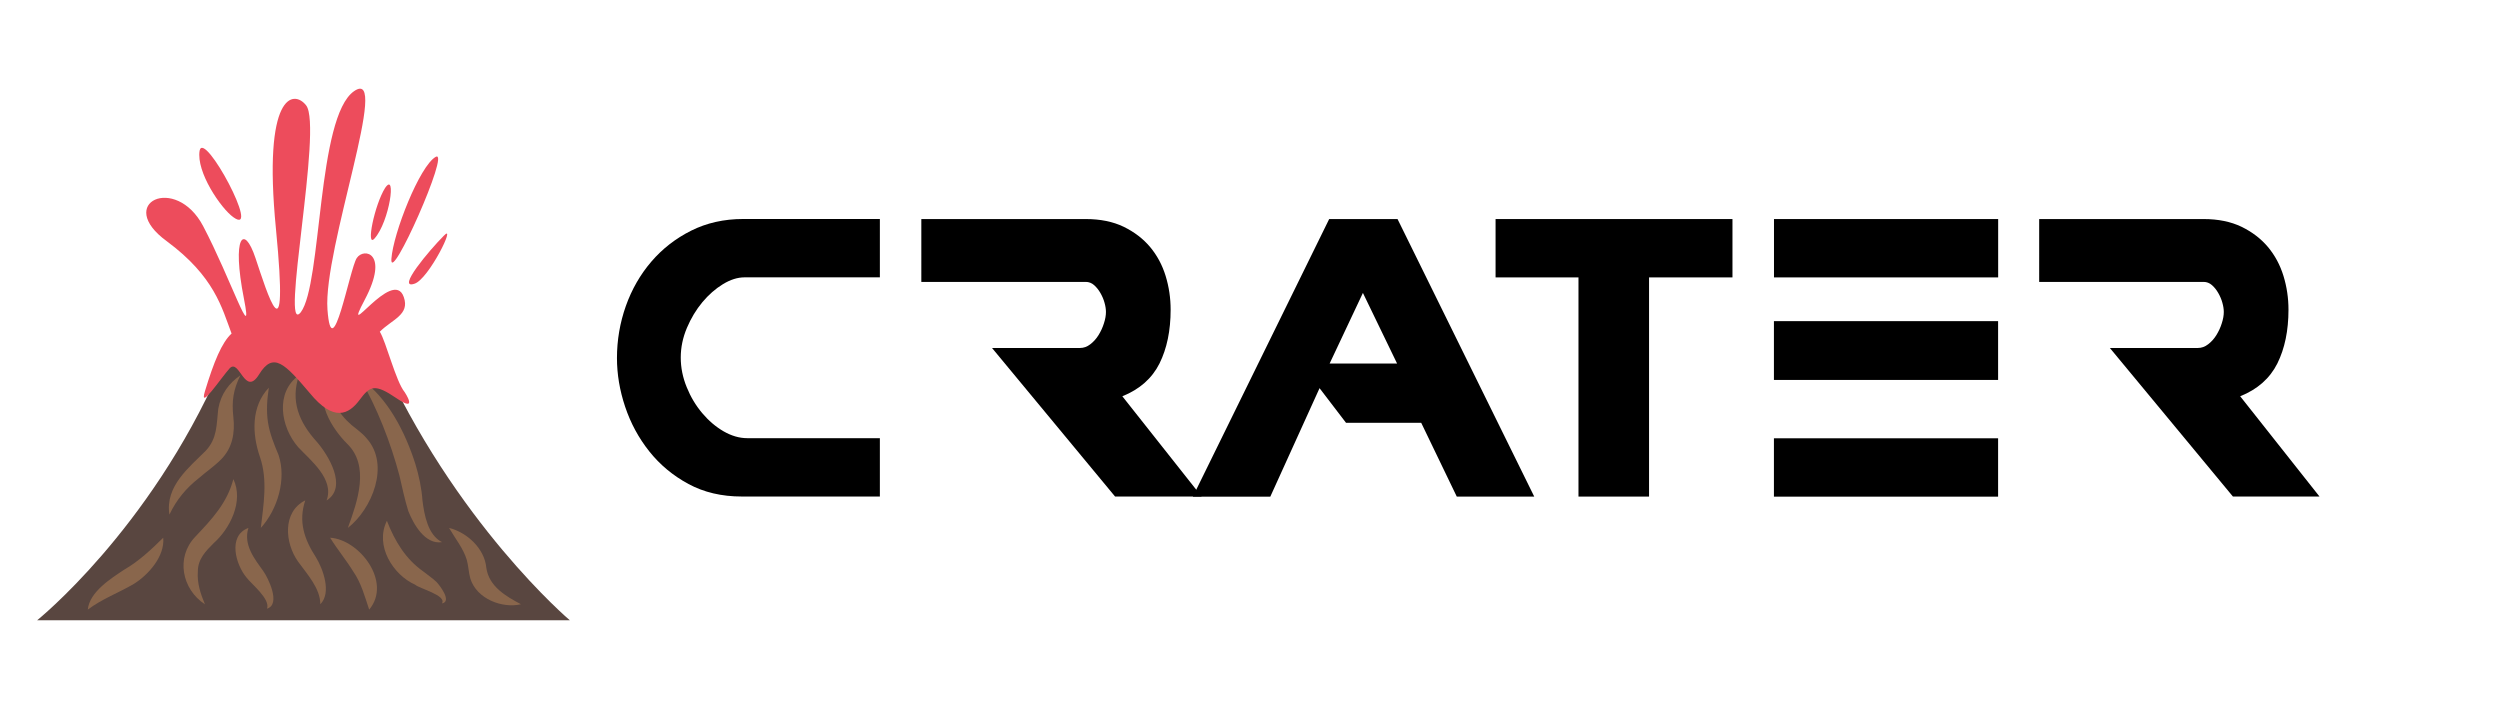 <?xml version="1.0" encoding="utf-8"?>
<!-- Generator: Adobe Illustrator 28.0.0, SVG Export Plug-In . SVG Version: 6.00 Build 0)  -->
<svg version="1.1" id="图层_1" xmlns="http://www.w3.org/2000/svg" xmlns:xlink="http://www.w3.org/1999/xlink" x="0px" y="0px"
	 viewBox="0 0 395 114" style="enable-background:new 0 0 395 114;" xml:space="preserve">
<style type="text/css">
	.st0{fill:#594640;}
	.st1{fill:#89664C;}
	.st2{fill:#ED4C5C;}
</style>
<g>
	<path d="M97.48,56.57c0-2.83,0.47-5.57,1.4-8.21c0.94-2.64,2.28-4.98,4.03-7.02c1.75-2.04,3.85-3.67,6.3-4.9
		c2.45-1.22,5.18-1.84,8.21-1.84h21.6v9.22h-21.38c-1.1,0-2.24,0.36-3.42,1.08c-1.18,0.72-2.26,1.67-3.24,2.84
		c-0.98,1.18-1.8,2.53-2.45,4.07c-0.65,1.54-0.97,3.1-0.97,4.68s0.31,3.14,0.94,4.68c0.62,1.54,1.44,2.9,2.45,4.1
		c1.01,1.2,2.14,2.16,3.38,2.88c1.25,0.72,2.5,1.08,3.74,1.08h20.95v9.22H117.2c-3.17,0-5.98-0.66-8.42-1.98
		c-2.45-1.32-4.51-3.04-6.19-5.15c-1.68-2.11-2.95-4.46-3.82-7.06C97.91,61.69,97.48,59.12,97.48,56.57z"/>
	<path d="M145.57,34.61h25.99c2.3,0,4.3,0.41,5.98,1.22c1.68,0.82,3.07,1.88,4.18,3.2c1.1,1.32,1.92,2.84,2.45,4.57
		c0.53,1.73,0.79,3.5,0.79,5.33c0,3.31-0.59,6.14-1.76,8.5c-1.18,2.35-3.13,4.08-5.87,5.18l12.53,15.84h-13.68l-19.44-23.47h13.9
		c0.58,0,1.12-0.19,1.62-0.58c0.5-0.38,0.94-0.86,1.3-1.44c0.36-0.58,0.65-1.2,0.86-1.87c0.22-0.67,0.32-1.27,0.32-1.8
		c0-0.43-0.07-0.91-0.22-1.44c-0.14-0.53-0.36-1.04-0.65-1.55c-0.29-0.5-0.62-0.92-1.01-1.26c-0.38-0.33-0.82-0.5-1.3-0.5h-25.99
		V34.61z"/>
	<path d="M210.01,34.61h10.8l21.6,43.85h-12.24l-5.62-11.66h-11.88l-4.18-5.47l-7.78,17.14h-12.24L210.01,34.61z M210.08,57.44
		h10.66l-5.4-11.16L210.08,57.44z"/>
	<path d="M273.73,34.61v9.22h-13.18v34.63H249.4V43.83h-13.1v-9.22H273.73z"/>
	<path d="M315.71,34.61v9.22h-35.42v-9.22H315.71z M280.28,50.74h35.42v9.29h-35.42V50.74z M280.28,69.25h35.42v9.22h-35.42V69.25z"
		/>
	<path d="M322.19,34.61h25.99c2.3,0,4.29,0.41,5.98,1.22c1.68,0.82,3.07,1.88,4.18,3.2c1.1,1.32,1.92,2.84,2.45,4.57
		s0.79,3.5,0.79,5.33c0,3.31-0.59,6.14-1.76,8.5c-1.18,2.35-3.13,4.08-5.87,5.18l12.53,15.84h-13.68l-19.44-23.47h13.9
		c0.58,0,1.12-0.19,1.62-0.58c0.5-0.38,0.94-0.86,1.3-1.44c0.36-0.58,0.65-1.2,0.86-1.87c0.22-0.67,0.32-1.27,0.32-1.8
		c0-0.43-0.07-0.91-0.22-1.44c-0.14-0.53-0.36-1.04-0.65-1.55s-0.62-0.92-1.01-1.26c-0.38-0.33-0.82-0.5-1.3-0.5h-25.99V34.61z"/>
</g>
<g>
	<path class="st0" d="M59.87,55.78c-1.96-4.49-2.67-1.54-4.49-2.95c-1.82-1.4-5.19,1.4-7.43,0.56c-2.24-0.84-5.61,1.12-7.57-0.14
		s-3.09,0-3.51,0.7c-0.56,0.98-1.96,4.21-2.1,4.35C23.54,83.83,5.87,98,5.87,98h84.16C90.03,98,71.79,82.57,59.87,55.78"/>
	<g>
		<path class="st1" d="M37.99,59.29c-1.12,2.24-1.4,4.07-1.12,6.59c0.28,2.52-0.14,4.91-1.96,6.73c-1.12,1.12-2.38,1.96-3.51,2.95
			c-1.96,1.54-3.51,3.37-4.63,5.75c-0.7-4.49,3.09-7.43,5.75-10.1c1.82-1.96,1.68-4.07,1.96-6.59
			C34.9,62.23,36.17,60.55,37.99,59.29"/>
		<path class="st1" d="M25.79,84.96c0.28,2.95-2.38,5.89-4.63,7.29c-2.38,1.4-5.05,2.38-7.29,4.07c0.28-2.81,3.65-4.91,5.75-6.31
			C21.86,88.74,23.96,86.78,25.79,84.96"/>
		<path class="st1" d="M42.48,61.25c-0.28,1.82-0.42,3.65-0.14,5.47c0.28,1.82,0.98,3.51,1.68,5.19c1.26,3.79-0.14,8.56-2.81,11.5
			c0.42-3.65,1.12-7.57-0.14-11.22C39.81,68.54,39.67,64.2,42.48,61.25"/>
		<path class="st1" d="M36.87,75.7c1.68,3.51-0.56,7.85-3.09,10.1c-1.26,1.26-2.52,2.52-2.52,4.49c-0.14,1.82,0.42,3.51,1.12,5.19
			c-3.65-2.38-4.63-7.43-1.54-10.66C33.5,82.01,35.89,79.48,36.87,75.7"/>
		<path class="st1" d="M47.25,59.29c-1.4,4.07,0,7.43,2.81,10.52c1.82,2.1,4.91,7.15,1.54,9.26c1.26-3.37-2.52-6.31-4.49-8.42
			C44.3,67.42,43.46,61.95,47.25,59.29"/>
		<path class="st1" d="M48.23,79.06c-1.12,3.37-0.14,6.17,1.68,8.98c1.12,1.82,2.52,5.61,0.7,7.43c0-2.52-2.1-4.77-3.51-6.73
			C45,85.8,44.58,80.89,48.23,79.06"/>
		<path class="st1" d="M39.25,83.41c-0.84,2.67,0.98,4.91,2.38,6.87c0.7,0.98,2.81,5.19,0.56,5.89c0.56-1.54-2.52-3.93-3.23-4.91
			C37.29,89.3,35.89,84.67,39.25,83.41"/>
		<path class="st1" d="M52.16,59.85c-0.42,2.81,1.4,5.61,3.37,7.29c0.84,0.7,1.68,1.26,2.38,2.1c3.79,4.21,0.84,11.22-2.95,14.17
			c1.54-4.21,3.51-9.82-0.14-13.33C52.58,67.84,49.35,63.07,52.16,59.85"/>
		<path class="st1" d="M52.16,84.96c4.63,0.28,9.82,7.01,6.17,11.36c-0.7-2.1-1.26-4.21-2.52-6.03
			C54.68,88.46,53.28,86.78,52.16,84.96"/>
		<path class="st1" d="M56.93,59.85c4.35,2.95,7.15,8.56,8.7,13.47c0.56,1.82,0.98,3.79,1.12,5.75c0.28,2.24,0.84,5.47,3.09,6.59
			c-2.67,0.42-4.49-2.81-5.33-4.91c-0.56-1.82-0.98-3.79-1.4-5.61C61.69,69.81,59.59,64.48,56.93,59.85"/>
		<path class="st1" d="M61.13,82.29c1.26,3.23,2.95,6.03,5.75,8c0.7,0.56,1.54,1.12,2.1,1.68c0.42,0.42,2.52,3.09,0.84,3.37
			c0.84-1.26-3.65-2.38-4.21-2.95C62.12,90.85,59.17,86.22,61.13,82.29"/>
		<path class="st1" d="M70.95,83.41c2.81,0.7,5.61,3.23,5.89,6.31c0.42,2.95,3.09,4.49,5.47,5.75c-2.95,0.7-7.01-0.84-8-4.07
			c-0.28-0.98-0.28-1.96-0.56-2.95C73.2,86.64,71.93,85.1,70.95,83.41"/>
	</g>
	<g>
		<path class="st2" d="M60.01,52.41c1.96-1.96,4.77-2.67,3.79-5.47c-1.68-4.91-10.1,7.85-6.17,0.42s-0.14-8.28-1.26-6.59
			c-1.12,1.68-3.93,17.53-4.63,8.14c-0.7-9.54,10.1-38.57,4.21-34.51s-5.05,30.44-8.42,34.93c-3.37,4.21,3.51-29.32,0.84-32.68
			c-1.96-2.52-6.87-1.96-4.77,19.5c2.1,21.6-1.4,10.1-3.23,4.63c-1.82-5.47-3.79-3.51-1.82,6.45c1.54,7.85-2.1-3.23-6.45-11.5
			s-14.03-3.65-5.75,2.38c7.57,5.61,8.7,10.52,10.24,14.59c-1.54,1.4-2.81,4.49-4.21,9.12c-0.98,3.23,2.52-2.1,3.93-3.65
			c1.54-1.54,2.38,4.63,4.63,0.98c2.24-3.65,4.07-1.68,8,2.95c3.79,4.63,6.17,3.37,7.85,1.12s2.38-2.67,5.89-0.28
			s1.26-0.98,1.26-0.98C62.54,60.27,60.99,53.96,60.01,52.41"/>
		<path class="st2" d="M59.17,37.69c2.38-2.67,3.51-10.66,1.68-8C59.17,32.36,57.77,39.23,59.17,37.69z"/>
		<path class="st2" d="M70.11,37.26c-2.24,2.24-7.57,8.56-4.63,7.57C67.73,44.14,72.21,35.02,70.11,37.26"/>
		<path class="st2" d="M68.85,24.78c-2.52,1.4-6.73,12.06-7.01,16.13C61.55,45.26,71.23,23.52,68.85,24.78"/>
		<path class="st2" d="M36.87,34.32c4.49,3.23-4.63-13.89-5.33-10.52C30.98,27.17,34.9,32.92,36.87,34.32"/>
	</g>
</g>
<g>
</g>
<g>
</g>
<g>
</g>
<g>
</g>
<g>
</g>
<g>
</g>
<g>
</g>
<g>
</g>
<g>
</g>
<g>
</g>
<g>
</g>
<g>
</g>
<g>
</g>
<g>
</g>
<g>
</g>
</svg>
